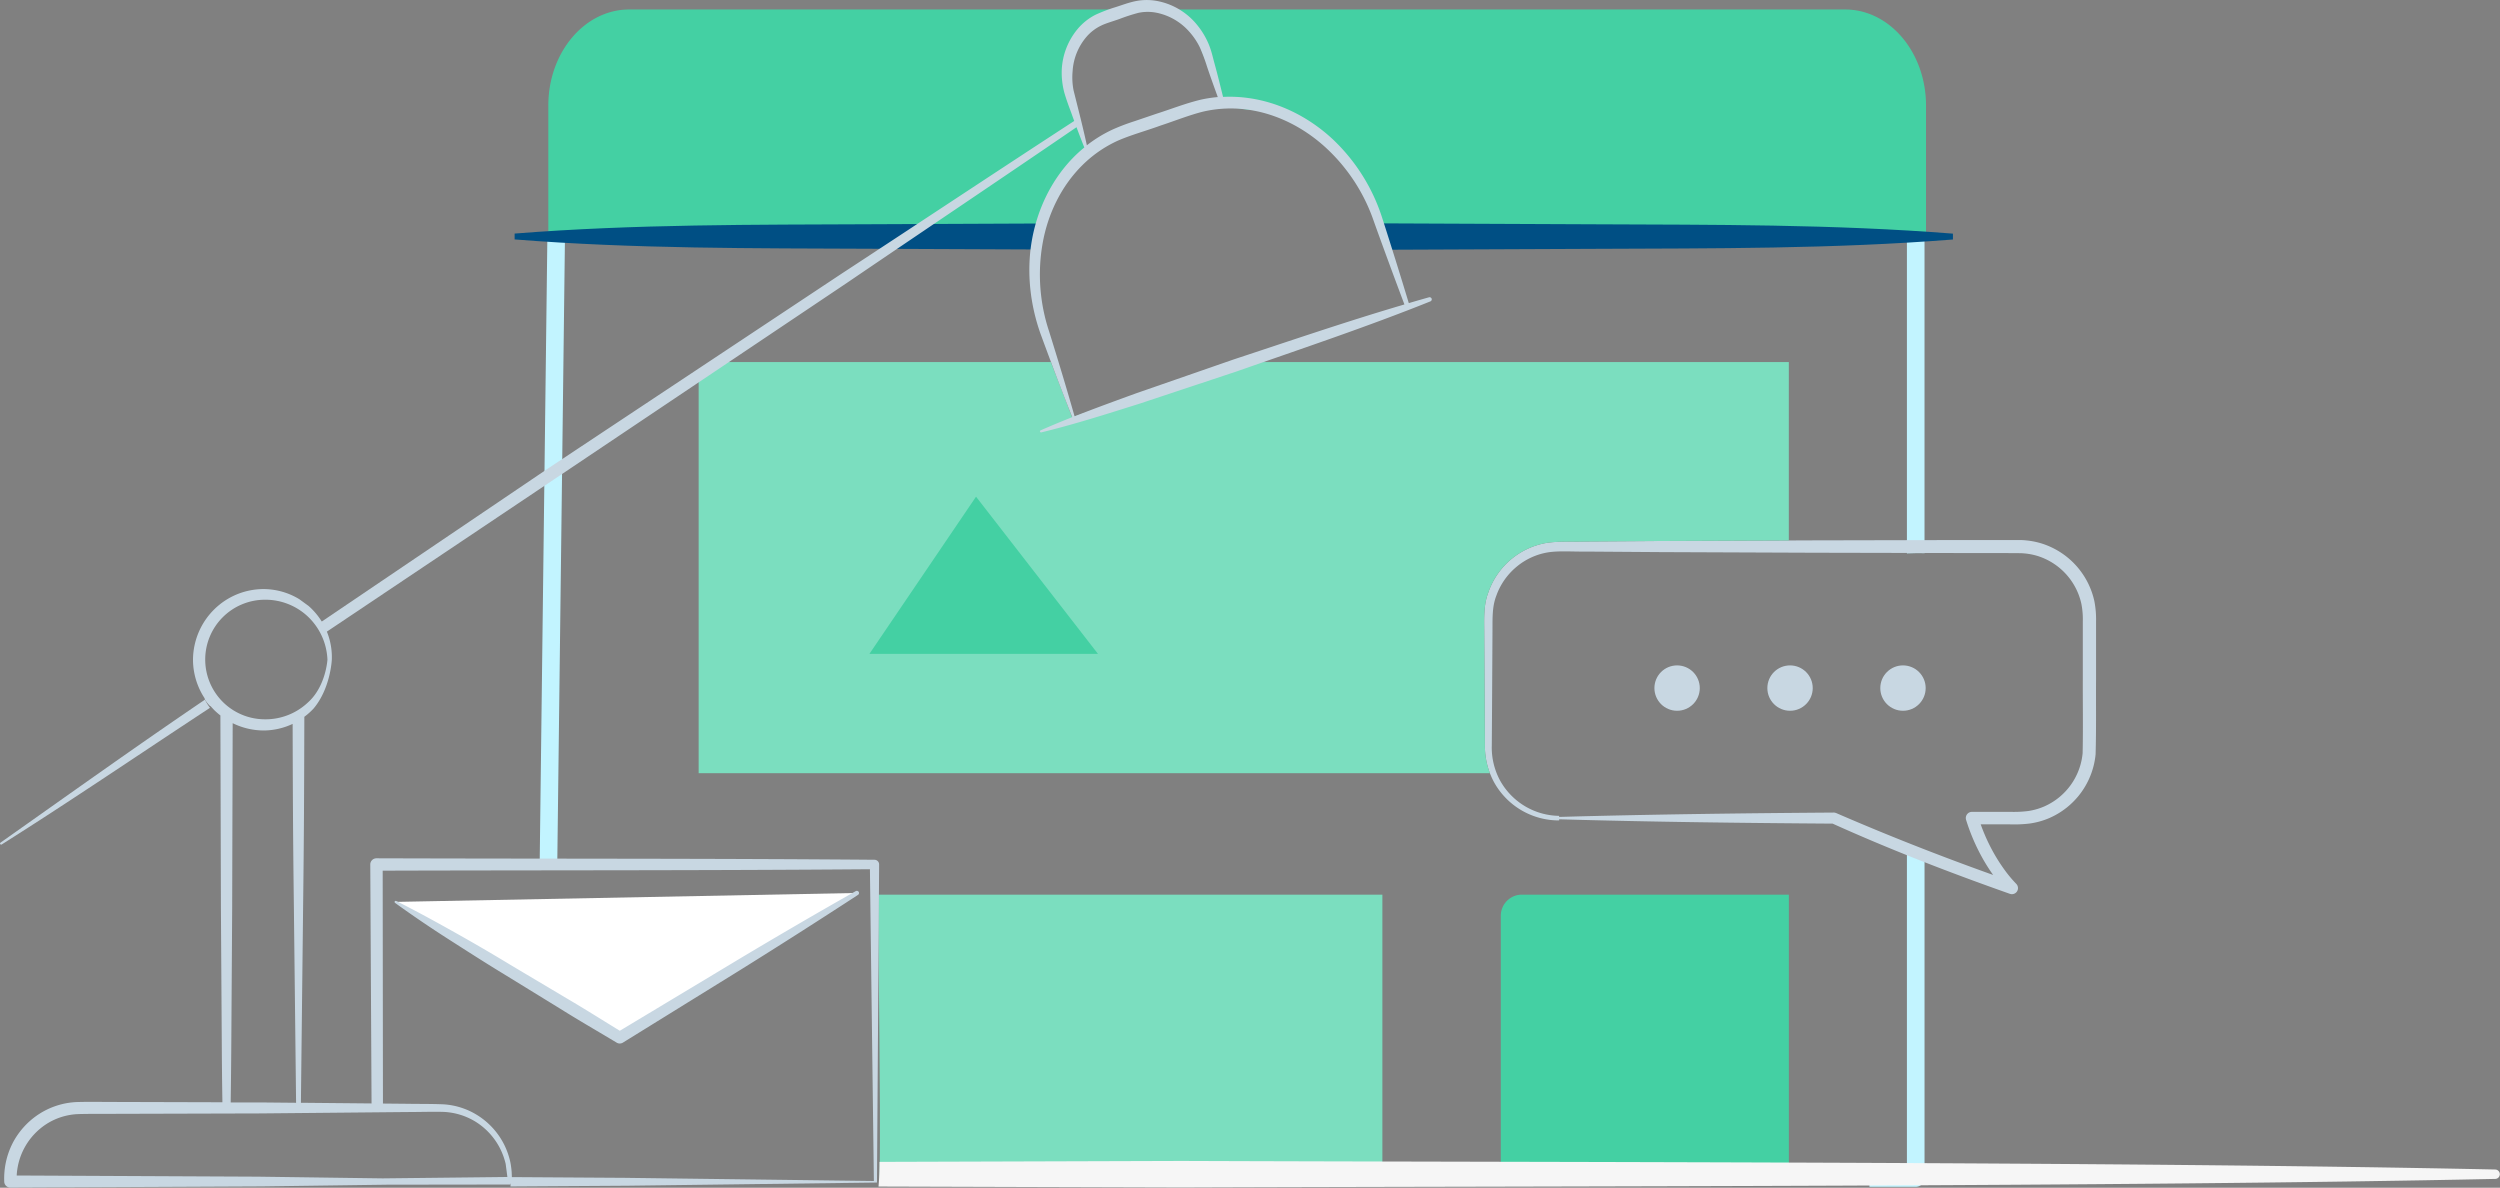 <svg id="Plan_-_Premium" data-name="Plan - Premium" xmlns="http://www.w3.org/2000/svg" viewBox="0 0 1458.04 692.71"><rect x="0" y="0" width="1458.04" height="692.71" fill="#808080" stroke="none"/><title>plan-premium</title><path d="M2120.79,313.61l-4.5,366.66a74.37,74.37,0,0,1,10.24,1.72l4.52-368.29C2127.63,313.63,2124.21,313.61,2120.79,313.61Z" transform="translate(-1801.54 -176.67)" style="fill:#c2f4ff"/><path d="M2913.68,311.93V499.42c3.42-.1,6.86-.25,10.27-.09v-188Q2918.83,311.74,2913.68,311.93Z" transform="translate(-1801.54 -176.67)" style="fill:#c2f4ff"/><path d="M2913.68,671.18V858.56h-21.85v10.27h27a5.13,5.13,0,0,0,5.13-5.13V676.1C2920.61,674.24,2917.39,672.2,2913.68,671.18Z" transform="translate(-1801.54 -176.67)" style="fill:#c2f4ff"/><path d="M2313.83,698.44c-.07,55.06,1.41,110,.75,165h293.19v-165Z" transform="translate(-1801.54 -176.67)" style="fill:#7bdebf"/><path d="M887.62,521.77h155.67a0,0,0,0,1,0,0v165a0,0,0,0,1,0,0h-168a0,0,0,0,1,0,0V534.08A12.31,12.31,0,0,1,887.62,521.77Z" style="fill:#44d0a3"/><path d="M2435.47,262.73a2.61,2.61,0,0,1-1-1.83c-1.2-13.2-8.72-24.85-10.08-38-1.12-10.83,2.58-21,10.9-28A61.71,61.71,0,0,1,2461,182.2H2168.52c-26.06,0-47.19,25.08-47.19,56v78.17h286.75a113.46,113.46,0,0,1,14.87-38.11A71.78,71.78,0,0,1,2435.47,262.73Z" transform="translate(-1801.54 -176.67)" style="fill:#44d0a3"/><path d="M2877.62,182.2H2482.3a32.74,32.74,0,0,1,4.36,1.5c8,3.44,11.73,10,14.27,18a73.92,73.92,0,0,0,6.44,15.58c2.88,4.9,3.74,9.47,5.66,14.72,3.63,10,18.55,8,27,9.72,12.47,2.61,23.6,9.5,33.62,17.08a87.29,87.29,0,0,1,22.67,25.54,57.14,57.14,0,0,1,7.16,18.19c.23,1.16.44,2.32.65,3.48,1.78,3.51,3.22,7.19,5.55,10.38h315.15V238.21C2924.81,207.28,2903.68,182.2,2877.62,182.2Z" transform="translate(-1801.54 -176.67)" style="fill:#44d0a3"/><path d="M2411.8,307l-100.41.44c-69.9.33-139.81-.09-209.71,5.45v3.42c69.9,5.54,139.81,5.12,209.71,5.45l96.29.42C2407.61,316.88,2410.57,312.13,2411.8,307Z" transform="translate(-1801.54 -176.67)" style="fill:#004f84"/><path d="M2730.81,307.48l-124.91-.55c2.6,5.11,5.63,9.81,6.29,15.39l118.62-.52c69.9-.32,139.81.08,209.71-5.45v-3.42C2870.61,307.4,2800.71,307.81,2730.81,307.48Z" transform="translate(-1801.54 -176.67)" style="fill:#004f84"/><path d="M2710.85,653.11c53.39-1.49,106.78-2.15,160.17-2.54a3.1,3.1,0,0,1,1.25.25l.07,0c34,14.76,68.66,28.2,103.66,40.39l-3.6,5.92a79.11,79.11,0,0,1-8-9.57,107.39,107.39,0,0,1-6.59-10.31,116,116,0,0,1-9.62-22.43,3.61,3.61,0,0,1,2.38-4.51,3.91,3.91,0,0,1,1.09-.16l22.07,0a68.47,68.47,0,0,0,10.49-.45,37.17,37.17,0,0,0,9.63-2.73,37.74,37.74,0,0,0,22.31-31.05c.32-14,.05-29.23.11-43.79l0-22.07,0-11a47.88,47.88,0,0,0-.82-10.16,37.73,37.73,0,0,0-25.82-28.06,38.67,38.67,0,0,0-9.86-1.55l-10.94-.07-22.07,0-88.26-.19-88.27-.36-44.13-.32c-7.26.12-15-.55-21.58.44a38.33,38.33,0,0,0-18.54,8.47A38.73,38.73,0,0,0,2674.26,524c-2.57,6.5-2.22,13.49-2.28,21l-.25,44.13-.15,22.07a40.62,40.62,0,0,0,4.65,20.35,40,40,0,0,0,34.62,20.94Zm0,2.05a43.21,43.21,0,0,1-37.77-21.95,44.36,44.36,0,0,1-5.51-22.08l-.15-22.07-.25-44.13c0-7.12-.48-15.23,2.35-22.63a43.74,43.74,0,0,1,34-29c8-1.17,15.06-.55,22.48-.8l44.13-.32,88.27-.36,88.26-.19,22.07,0,11.12,0a46.28,46.28,0,0,1,11.87,1.84A45.44,45.44,0,0,1,3023,527.24a56.08,56.08,0,0,1,1,11.78l0,11,0,22.07c-.11,14.86.16,29.09-.27,44.47a45.25,45.25,0,0,1-26.89,37.17,44.54,44.54,0,0,1-11.54,3.23,75.44,75.44,0,0,1-11.53.49l-22.07,0,3.47-4.67a108.75,108.75,0,0,0,8.94,21,99.69,99.69,0,0,0,6.12,9.65,73.65,73.65,0,0,0,7.12,8.61l.09.1a3.54,3.54,0,0,1-3.69,5.83c-35.2-12.43-70-25.84-104-41.22l1.31.28c-53.39-.38-106.78-1-160.17-2.54Z" transform="translate(-1801.54 -176.67)" style="fill:#c8d7e2"/><path d="M2667.57,611.14l-.15-22.07-.25-44.13c0-7.12-.48-15.23,2.35-22.63a43.74,43.74,0,0,1,34-29c8-1.17,15.06-.55,22.48-.8l44.13-.32,74.68-.31V387.85h-324l-94,32.16-12.39-32.16H2221.34A12.31,12.31,0,0,0,2209,400.16V627.61H2670.5A43.77,43.77,0,0,1,2667.57,611.14Z" transform="translate(-1801.54 -176.67)" style="fill:#7bdebf"/><circle cx="1109.85" cy="401.3" r="13.23" style="fill:#c8d7e2"/><circle cx="1043.98" cy="401.3" r="13.23" style="fill:#c8d7e2"/><circle cx="978.11" cy="401.3" r="13.23" style="fill:#c8d7e2"/><polygon points="507.07 381.33 569.24 289.67 640.34 381.33 507.07 381.33" style="fill:#44d0a3"/><path d="M3256.9,858.75c-217.73-4.65-548.45-4.18-766.18-5l-176.23.55c0,4.82-.17,9.61-.59,14.38l176.82.55c217.73-.82,548.45-.35,766.18-5a2.74,2.74,0,0,0,0-5.47Z" transform="translate(-1801.54 -176.67)" style="fill:#F6F6F6"/><path d="M2311.56,678.1h0c-96.83-.81-193.66-.54-290.49-.86h0a3.6,3.6,0,0,0-3.58,3.63l.75,139.88h6.64l-.15-136.29c94.72-.3,189.44-.06,284.16-.84L2311.19,865v.45l-145.3-1.85-66.43-.43c0,1.83-.08,3.66-.21,5.47l68.55-.44,144.74-1.85h.46l1.26-185.46A2.72,2.72,0,0,0,2311.56,678.1Z" transform="translate(-1801.54 -176.67)" style="fill:#c8d7e2"/><polyline points="230.73 526 361.48 605.18 499.81 520.79" style="fill:#fff"/><path d="M2032.6,702.13c11.42,5.73,22.6,11.87,33.72,18.09s22.13,12.63,33,19.23L2132.18,759c11,6.45,21.74,13.28,32.62,19.91h-3.57l69.44-41.75q34.74-20.84,70-40.8a1.28,1.28,0,0,1,1.33,2.18q-33.95,22.15-68.32,43.59l-68.9,42.64a3.46,3.46,0,0,1-3.57,0c-10.91-6.57-22-12.93-32.75-19.68l-32.55-20c-10.89-6.6-21.61-13.5-32.34-20.36s-21.28-14-31.65-21.5a.64.64,0,0,1,.66-1.09Z" transform="translate(-1801.54 -176.67)" style="fill:#c8d7e2"/><path d="M1921.07,584.72c-40.18,27.25-79.57,55.43-119.26,83.41a.64.64,0,0,0,.71,1.06c41-25.87,80.95-53.1,121.48-79.7A30.07,30.07,0,0,1,1921.07,584.72Z" transform="translate(-1801.54 -176.67)" style="fill:#c8d7e2"/><path d="M2100.06,863.1l-.1-2.76a50.69,50.69,0,0,0-.7-5.47,43.47,43.47,0,0,0-3.58-10.45,43,43,0,0,0-14.51-16.56,42.19,42.19,0,0,0-21-7.13c-7.35-.3-14.31-.2-21.49-.32l-61.64-.59,1.26-112.5c.56-45.06.61-67.36.74-112.61a37.91,37.91,0,0,0,5.31-4.73c10-11.77,10.71-28.61,10.71-28.61a39.57,39.57,0,0,0-10.74-28.57,37.6,37.6,0,0,0-2.89-2.79l-5.31-3.87a40.33,40.33,0,0,0-20.37-5.91,41,41,0,0,0-29.29,11.86,41.64,41.64,0,0,0-12.36,29.29,41.09,41.09,0,0,0,6.83,22.61c-.46.48,3.14,4.85,3.45,4.53.66.75,1.33,1.48,2,2.18a39.83,39.83,0,0,0,3.7,3.23l.3,112.28.51,79.79q.09,16.77.36,33.53l-63.56-.18c-7.21,0-14.06-.16-21.56.06a44.05,44.05,0,0,0-21.83,7,44.8,44.8,0,0,0-15.41,17,45.43,45.43,0,0,0-4.88,22.3v.15a3.57,3.57,0,0,0,3.58,3.44l146.76-.7,72.89-1,72-.1.52-1.37A11.7,11.7,0,0,0,2100.06,863.1ZM1931.28,585.83a34.89,34.89,0,0,1,24.47-59.39,36.18,36.18,0,0,1,25.22,9.7,36.66,36.66,0,0,1,11.54,25.22s-.88,15.8-11.58,25.18a36,36,0,0,1-25.18,9.64A34.8,34.8,0,0,1,1931.28,585.83Zm42.94,234-21-.2-17.14,0q.25-16.77.36-33.55l.51-79.79.29-107.85a41.25,41.25,0,0,0,18.51,4.26,40.42,40.42,0,0,0,16.46-3.84c.12,43.06.19,63.07.72,106.31Zm50.49,44.09-72.68-1-140.75-.68a38.08,38.08,0,0,1,17-29.79,37,37,0,0,1,18.32-6c6.73-.24,14.14-.1,21.18-.17l85.48-.24,85.48-.81c7.07,0,14.37-.25,21.25-.09A38.85,38.85,0,0,1,2079.1,831a39.45,39.45,0,0,1,13.75,14.83,40.43,40.43,0,0,1,3.6,9.61l1,7.67Z" transform="translate(-1801.54 -176.67)" style="fill:#c8d7e2"/><path d="M2636.53,350.95a1.28,1.28,0,0,0-1.58-.89c-3.94,1.1-7.86,2.24-11.78,3.39q-7.5-24.81-15.44-49.48a108.67,108.67,0,0,0-28.94-46.12c-13.46-12.53-30.65-21.45-49.16-24a78.85,78.85,0,0,0-14.78-.67c-1.59-6.44-3.18-12.89-4.93-19.28-1.09-3.89-1.85-7.78-3.62-11.87a45.49,45.49,0,0,0-6.73-11,39.38,39.38,0,0,0-22-13.54,33.27,33.27,0,0,0-13.33-.24c-4.6.91-8.19,2.37-12.05,3.57a93.48,93.48,0,0,0-11.76,4.47,33.3,33.3,0,0,0-10.43,8.32,40,40,0,0,0-9.24,24.15,45.57,45.57,0,0,0,1.47,12.81c1.21,4.16,2.58,7.86,4,11.65q.89,2.52,1.81,5c-45.45,29.58-90.62,59.58-136,89.28L2120.82,450.12,1987.07,540.6a18.88,18.88,0,0,1,2.93,5.9l134.84-90.37,170.64-114.48c44.59-30.32,89.38-60.35,133.9-90.79q2.19,5.93,4.55,11.82a79,79,0,0,0-6.31,5.74c-13.11,13.34-21.3,30.89-24.37,49s-.89,37.06,5.24,54.2c5.94,16.18,12,32.31,18.4,48.34-6.18,2.45-12.33,5-18.43,7.68a.64.64,0,0,0,.41,1.21c19.46-4.75,38.47-10.82,57.5-16.82l56.8-18.87c37.66-13.2,75.51-25.83,112.6-40.72A1.29,1.29,0,0,0,2636.53,350.95Zm-206-110.11-2.88-11.53a39.61,39.61,0,0,1-.54-11.19,34,34,0,0,1,8.11-20,26.35,26.35,0,0,1,8.46-6.49c3-1.48,7.12-2.56,10.88-3.94a106.3,106.3,0,0,1,11-3.55,26.4,26.4,0,0,1,10.68,0A34.57,34.57,0,0,1,2495,195a39.68,39.68,0,0,1,6.29,9.28,103.27,103.27,0,0,1,4.13,11c2,6,4.18,12,6.35,18a76.42,76.42,0,0,0-9.94,1.53c-9.29,2.26-17.27,5.49-25.87,8.21l-12.68,4.31a123.26,123.26,0,0,0-12.86,4.89,77.23,77.23,0,0,0-15,9.19C2433.92,254.57,2432.27,247.69,2430.53,240.84Zm90.33,145.52L2464.31,406c-12.05,4.39-24.11,8.76-36.06,13.47-4.72-16.57-9.7-33-14.84-49.47a105.07,105.07,0,0,1-3.79-51.42c3-17,10.8-33.19,22.9-45.29a71.08,71.08,0,0,1,20.84-14.52c7.6-3.35,16.6-5.79,24.89-8.82,8.39-2.74,17-6.22,25.1-8.21a71.11,71.11,0,0,1,25.39-1.18c17,2.22,33,10.35,45.78,22a104.07,104.07,0,0,1,28.24,43.15q8.74,24.33,17.86,48.52C2587.07,364.08,2554,375.44,2520.86,386.36Z" transform="translate(-1801.54 -176.67)" style="fill:#c8d7e2"/></svg>